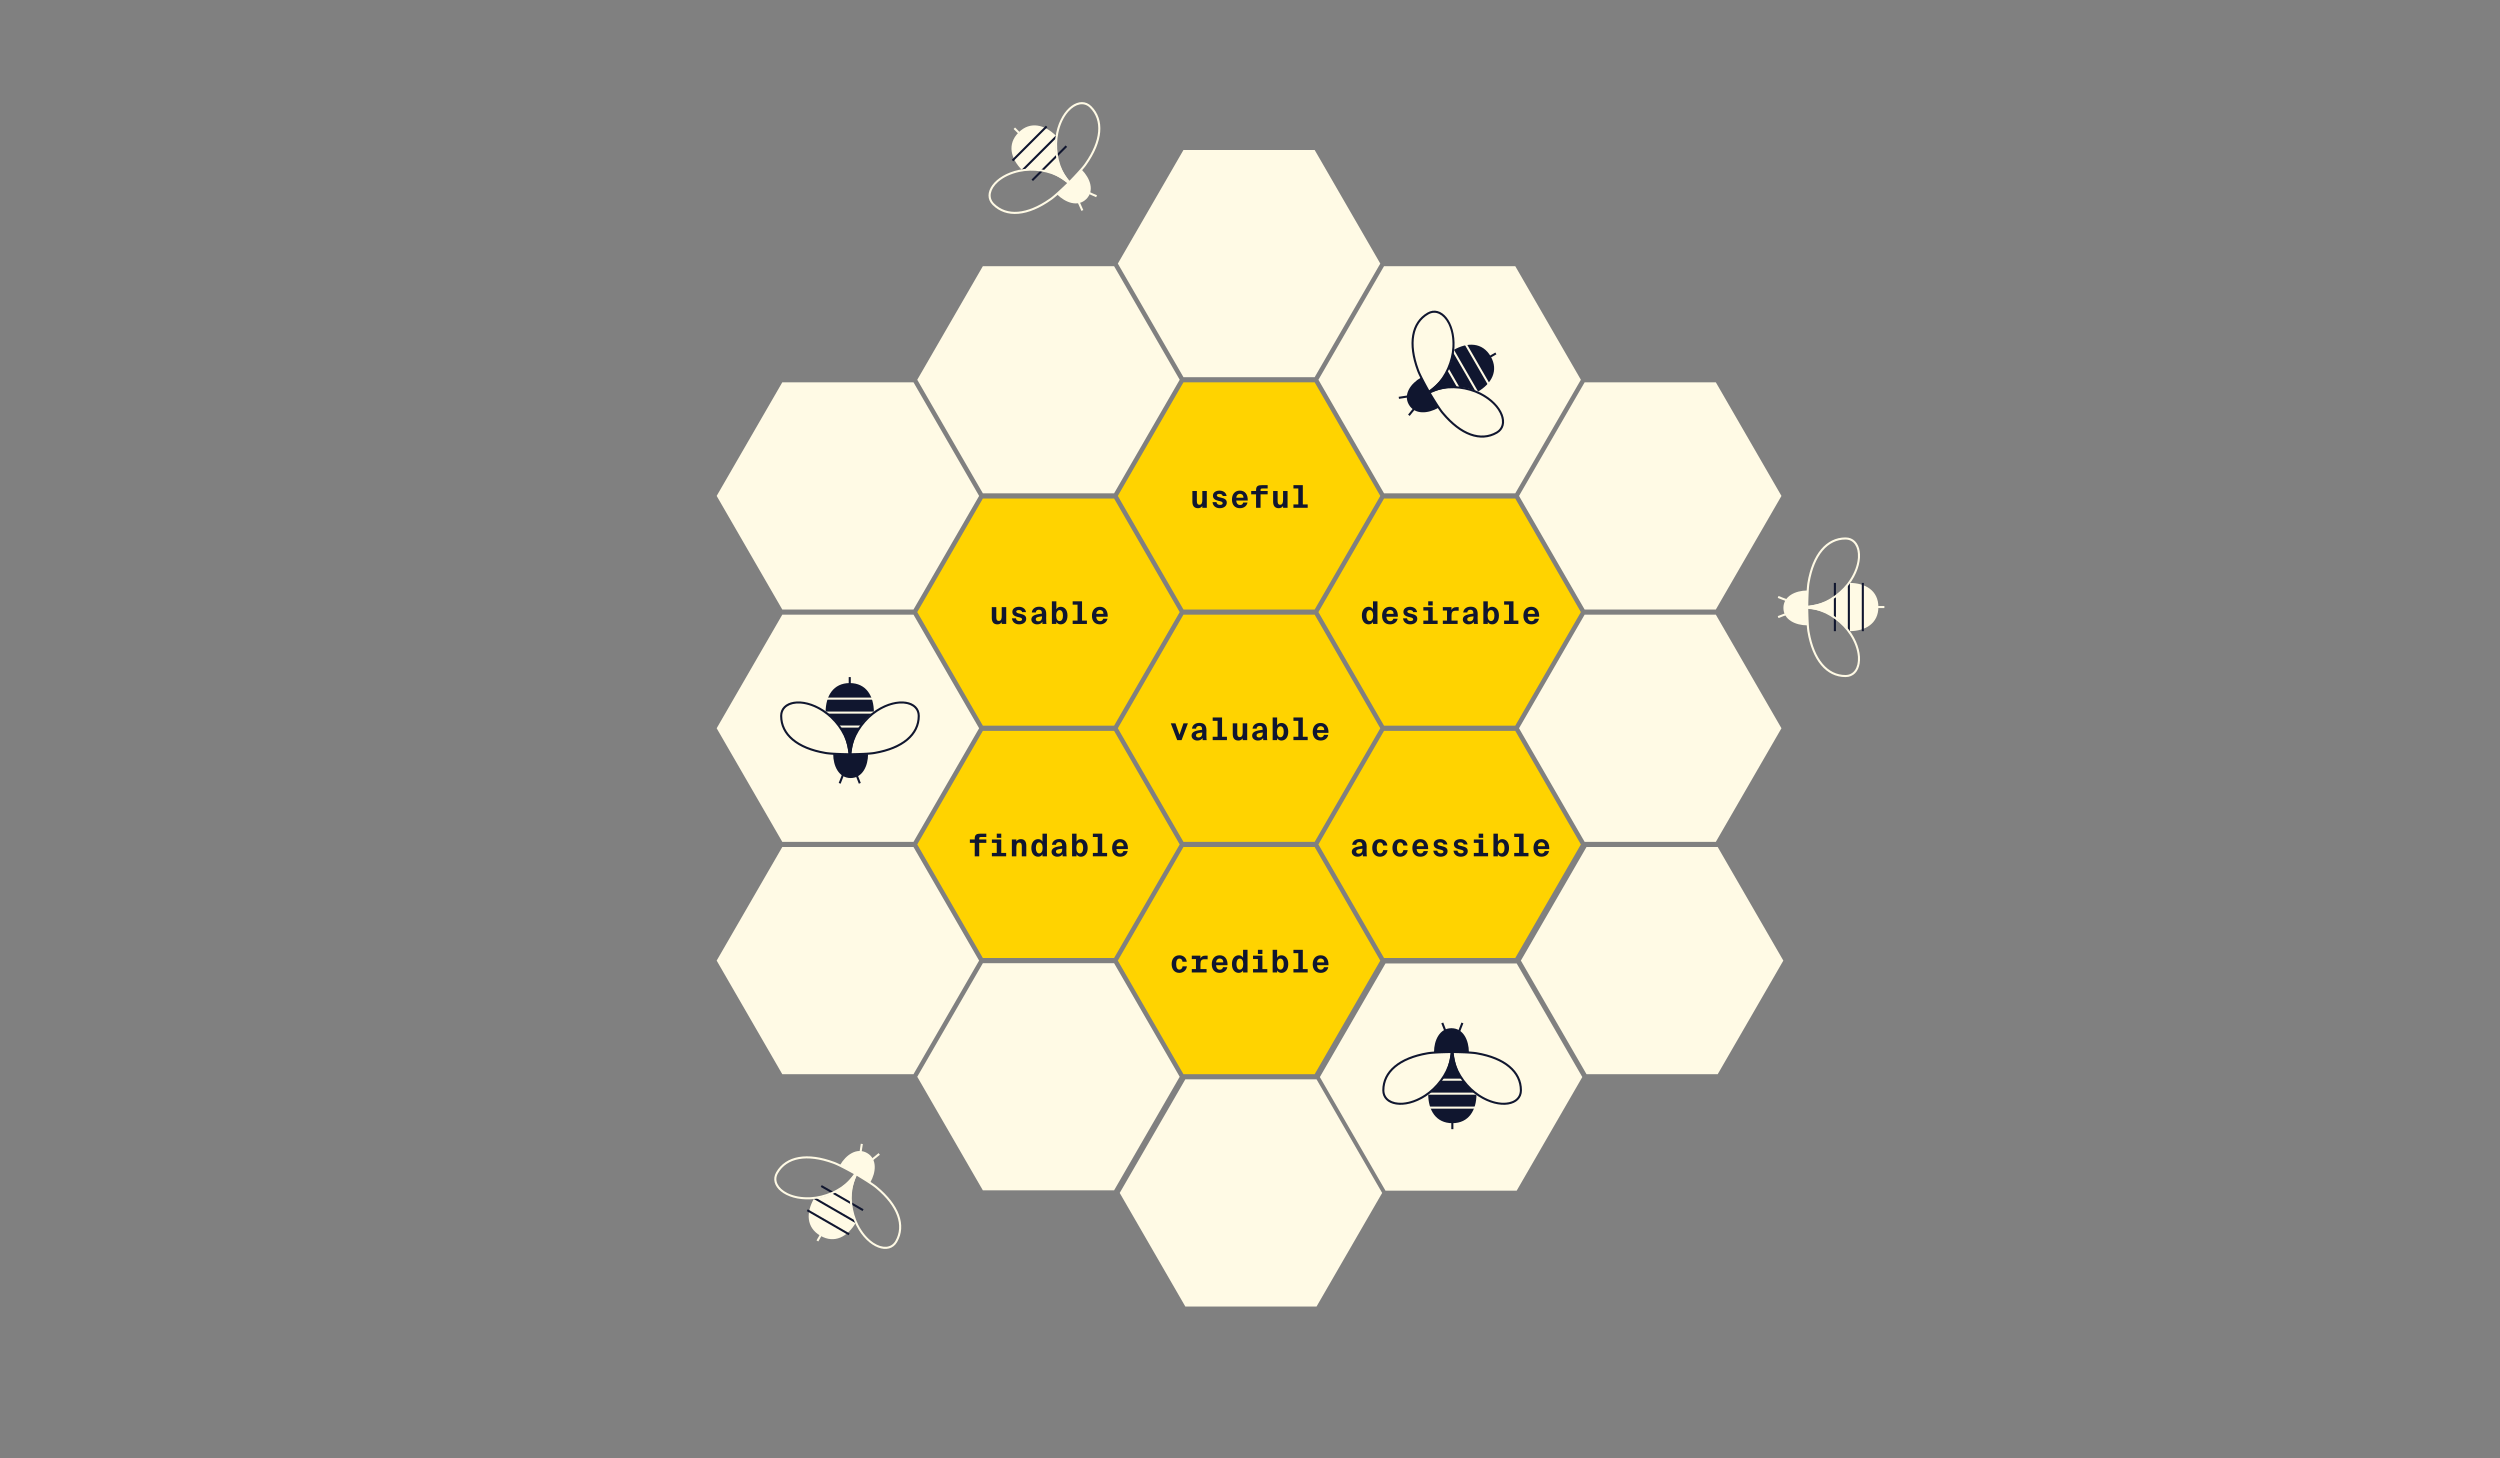<?xml version="1.0" encoding="UTF-8"?>
<svg width="1200px" height="700px" viewBox="0 0 1200 700" version="1.1" xmlns="http://www.w3.org/2000/svg" xmlns:xlink="http://www.w3.org/1999/xlink">
    <rect x="0" y="0" width="1200" height="700" fill="#808080" stroke="none"/>
    <title>Defining good UX</title>
    <g id="Defining-good-UX" stroke="none" stroke-width="1" fill="none" fill-rule="evenodd">
        <g id="Group-3" transform="translate(344, 72)">
            <polygon id="Polygon" fill="#FFD300" transform="translate(255.55, 277.565) rotate(-90) translate(-255.55, -277.565) " points="255.55 214.578 310.072 246.072 310.072 309.059 255.55 340.553 201.029 309.059 201.029 246.072"></polygon>
            <polygon id="Polygon-Copy-3" fill="#FFD300" transform="translate(159.269, 333.327) rotate(-90) translate(-159.269, -333.327) " points="159.269 270.339 213.79 301.833 213.79 364.82 159.269 396.314 104.747 364.82 104.747 301.833"></polygon>
            <polygon id="Polygon-Copy-5" fill="#FFD300" transform="translate(351.831, 333.327) rotate(-90) translate(-351.831, -333.327) " points="351.831 270.339 406.353 301.833 406.353 364.82 351.831 396.314 297.31 364.82 297.31 301.833"></polygon>
            <polygon id="Polygon-Copy-7" fill="#FFFAE5" transform="translate(448.112, 277.565) rotate(-90) translate(-448.112, -277.565) " points="448.112 214.578 502.634 246.072 502.634 309.059 448.112 340.553 393.591 309.059 393.591 246.072"></polygon>
            <polygon id="Polygon-Copy-12" fill="#FFFAE5" transform="translate(62.988, 277.565) rotate(-90) translate(-62.988, -277.565) " points="62.988 214.578 117.509 246.072 117.509 309.059 62.988 340.553 8.466 309.059 8.466 246.072"></polygon>
            <polygon id="Polygon-Copy-14" fill="#FFFAE5" transform="translate(62.988, 389.088) rotate(-90) translate(-62.988, -389.088) " points="62.988 326.1 117.509 357.594 117.509 420.581 62.988 452.075 8.466 420.581 8.466 357.594"></polygon>
            <polygon id="Polygon-Copy-15" fill="#FFFAE5" transform="translate(159.269, 444.849) rotate(-90) translate(-159.269, -444.849) " points="159.269 381.861 213.79 413.355 213.79 476.342 159.269 507.836 104.747 476.342 104.747 413.355"></polygon>
            <polygon id="Polygon-Copy-16" fill="#FFFAE5" transform="translate(256.45, 500.61) rotate(-90) translate(-256.45, -500.61) " points="256.45 437.622 310.971 469.116 310.971 532.103 256.45 563.597 201.928 532.103 201.928 469.116"></polygon>
            <polygon id="Polygon-Copy-17" fill="#FFFAE5" transform="translate(352.521, 444.988) rotate(-90) translate(-352.521, -444.988) " points="352.521 382 407.043 413.494 407.043 476.482 352.521 507.975 298 476.482 298 413.494"></polygon>
            <polygon id="Polygon-Copy-18" fill="#FFFAE5" transform="translate(449.012, 389.088) rotate(-90) translate(-449.012, -389.088) " points="449.012 326.1 503.534 357.594 503.534 420.581 449.012 452.075 394.491 420.581 394.491 357.594"></polygon>
            <polygon id="Polygon-Copy-8" fill="#FFFAE5" transform="translate(448.112, 166.043) rotate(-90) translate(-448.112, -166.043) " points="448.112 103.056 502.634 134.55 502.634 197.537 448.112 229.031 393.591 197.537 393.591 134.55"></polygon>
            <polygon id="Polygon-Copy-13" fill="#FFFAE5" transform="translate(62.988, 166.043) rotate(-90) translate(-62.988, -166.043) " points="62.988 103.056 117.509 134.55 117.509 197.537 62.988 229.031 8.466 197.537 8.466 134.55"></polygon>
            <polygon id="Polygon-Copy-9" fill="#FFFAE5" transform="translate(351.831, 110.282) rotate(-90) translate(-351.831, -110.282) " points="351.831 47.295 406.353 78.789 406.353 141.776 351.831 173.27 297.31 141.776 297.31 78.789"></polygon>
            <polygon id="Polygon-Copy-10" fill="#FFFAE5" transform="translate(159.269, 110.282) rotate(-90) translate(-159.269, -110.282) " points="159.269 47.295 213.79 78.789 213.79 141.776 159.269 173.27 104.747 141.776 104.747 78.789"></polygon>
            <polygon id="Polygon-Copy-11" fill="#FFFAE5" transform="translate(255.55, 54.521) rotate(-90) translate(-255.55, -54.521) " points="255.55 -8.466 310.072 23.028 310.072 86.015 255.55 117.509 201.029 86.015 201.029 23.028"></polygon>
            <polygon id="Polygon-Copy-2" fill="#FFD300" transform="translate(255.55, 389.088) rotate(-90) translate(-255.55, -389.088) " points="255.55 326.1 310.072 357.594 310.072 420.581 255.55 452.075 201.029 420.581 201.029 357.594"></polygon>
            <polygon id="Polygon-Copy" fill="#FFD300" transform="translate(255.55, 166.043) rotate(-90) translate(-255.55, -166.043) " points="255.55 103.056 310.072 134.55 310.072 197.537 255.55 229.031 201.029 197.537 201.029 134.55"></polygon>
            <polygon id="Polygon-Copy-4" fill="#FFD300" transform="translate(159.269, 221.804) rotate(-90) translate(-159.269, -221.804) " points="159.269 158.817 213.79 190.311 213.79 253.298 159.269 284.792 104.747 253.298 104.747 190.311"></polygon>
            <polygon id="Polygon-Copy-6" fill="#FFD300" transform="translate(351.831, 221.804) rotate(-90) translate(-351.831, -221.804) " points="351.831 158.817 406.353 190.311 406.353 253.298 351.831 284.792 297.31 253.298 297.31 190.311"></polygon>
            <g id="valuable" transform="translate(217.975, 272.39)" fill="#10162F" fill-rule="nonzero">
                <polygon id="Path" points="2.235 2.805 0 2.805 3.09 10.875 5.175 10.875 8.22 2.805 6.09 2.805 4.17 8.31"></polygon>
                <path d="M15.27,9.84 L15.285,10.875 L17.25,10.875 C17.175,10.635 17.085,10.425 17.085,8.205 C17.085,7.47 17.115,6.39 17.115,6.135 C17.115,3.405 15.69,2.595 13.695,2.595 C11.64,2.595 10.335,3.765 10.185,5.355 L12.12,5.355 C12.18,4.47 12.735,4.05 13.62,4.05 C14.505,4.05 15.045,4.47 15.045,5.715 L15.045,5.895 C12.33,6.24 9.975,6.66 9.975,8.715 C9.975,10.185 11.325,11.07 12.705,11.07 C13.875,11.07 14.7,10.695 15.27,9.84 Z M15.105,7.425 C15.105,8.73 14.64,9.6 13.29,9.6 C12.51,9.6 12.105,9.225 12.105,8.625 C12.105,7.665 13.02,7.425 15.105,7.215 L15.105,7.425 Z" id="Shape"></path>
                <polygon id="Path" points="26.955 10.875 26.955 9.255 24.615 9.255 24.615 0 20.115 0 20.115 1.605 22.455 1.605 22.455 9.255 20.115 9.255 20.115 10.875"></polygon>
                <path d="M34.515,10.875 L36.675,10.875 L36.675,2.805 L34.515,2.805 L34.515,7.095 C34.515,8.325 34.29,9.405 33.09,9.405 C31.995,9.405 31.905,8.385 31.905,7.53 L31.905,2.805 L29.745,2.805 L29.745,7.89 C29.745,9.825 30.51,11.07 32.46,11.07 C33.315,11.07 34.05,10.725 34.515,9.99 L34.515,10.875 Z" id="Path"></path>
                <path d="M44.34,9.84 L44.355,10.875 L46.32,10.875 C46.245,10.635 46.155,10.425 46.155,8.205 C46.155,7.47 46.185,6.39 46.185,6.135 C46.185,3.405 44.76,2.595 42.765,2.595 C40.71,2.595 39.405,3.765 39.255,5.355 L41.19,5.355 C41.25,4.47 41.805,4.05 42.69,4.05 C43.575,4.05 44.115,4.47 44.115,5.715 L44.115,5.895 C41.4,6.24 39.045,6.66 39.045,8.715 C39.045,10.185 40.395,11.07 41.775,11.07 C42.945,11.07 43.77,10.695 44.34,9.84 Z M44.175,7.425 C44.175,8.73 43.71,9.6 42.36,9.6 C41.58,9.6 41.175,9.225 41.175,8.625 C41.175,7.665 42.09,7.425 44.175,7.215 L44.175,7.425 Z" id="Shape"></path>
                <path d="M51.045,0 L48.9,0 L48.9,10.875 L51.03,10.875 L51.045,9.87 C51.42,10.62 52.17,11.07 53.1,11.07 C54.945,11.07 56.385,9.615 56.385,6.855 C56.385,4.095 54.945,2.625 53.1,2.625 C52.17,2.625 51.42,3.075 51.045,3.825 L51.045,0 Z M50.955,6.855 C50.955,5.16 51.585,4.215 52.62,4.215 C53.64,4.215 54.225,5.235 54.225,6.855 C54.225,8.475 53.64,9.48 52.62,9.48 C51.585,9.48 50.955,8.55 50.955,6.855 Z" id="Shape"></path>
                <polygon id="Path" points="65.715 10.875 65.715 9.255 63.375 9.255 63.375 0 58.875 0 58.875 1.605 61.215 1.605 61.215 9.255 58.875 9.255 58.875 10.875"></polygon>
                <path d="M75.705,7.395 C75.78,4.425 74.355,2.625 71.925,2.625 C69.525,2.625 68.13,4.335 68.13,6.915 C68.13,9.39 69.435,11.07 71.955,11.07 C74.13,11.07 75.345,9.72 75.57,8.355 L73.515,8.355 C73.35,9.105 72.84,9.54 71.985,9.54 C71.085,9.54 70.275,8.88 70.2,7.395 L75.705,7.395 Z M71.895,4.17 C72.75,4.17 73.605,4.56 73.65,6.03 L70.2,6.03 C70.32,4.665 71.205,4.17 71.895,4.17 Z" id="Shape"></path>
            </g>
            <g id="findable" transform="translate(121.529, 328.151)" fill="#10162F" fill-rule="nonzero">
                <path d="M2.34,2.805 L0,2.805 L0,4.425 L2.34,4.425 L2.34,10.875 L4.5,10.875 L4.5,4.425 L7.905,4.425 L7.905,2.805 L4.5,2.805 L4.5,2.355 C4.5,1.725 4.68,1.605 5.58,1.605 L7.905,1.605 L7.905,-1.13686838e-13 L5.31,-1.13686838e-13 C3.39,-1.13686838e-13 2.34,0.315 2.34,2.37 L2.34,2.805 Z" id="Path"></path>
                <path d="M17.43,10.875 L17.43,9.255 L15.075,9.255 L15.075,2.805 L10.575,2.805 L10.575,4.425 L12.915,4.425 L12.915,9.255 L10.575,9.255 L10.575,10.875 L17.43,10.875 Z M12.915,-1.13686838e-13 L12.915,1.995 L15.075,1.995 L15.075,-1.13686838e-13 L12.915,-1.13686838e-13 Z" id="Shape"></path>
                <path d="M20.16,2.805 L20.16,10.875 L22.32,10.875 L22.32,6.6 C22.32,5.37 22.53,4.29 23.745,4.29 C24.84,4.29 24.93,5.31 24.93,6.165 L24.93,10.875 L27.09,10.875 L27.09,5.805 C27.09,3.87 26.325,2.625 24.465,2.625 C23.52,2.625 22.785,3.03 22.32,3.75 L22.32,2.805 L20.16,2.805 Z" id="Path"></path>
                <path d="M34.86,3.825 C34.47,3.075 33.72,2.625 32.79,2.625 C30.945,2.625 29.52,4.095 29.52,6.855 C29.52,9.615 30.945,11.07 32.79,11.07 C33.72,11.07 34.47,10.62 34.86,9.87 L34.875,10.875 L37.005,10.875 L37.005,-1.13686838e-13 L34.86,-1.13686838e-13 L34.86,3.825 Z M34.935,6.855 C34.935,8.55 34.305,9.48 33.27,9.48 C32.25,9.48 31.68,8.475 31.68,6.855 C31.68,5.235 32.25,4.215 33.27,4.215 C34.305,4.215 34.935,5.16 34.935,6.855 Z" id="Shape"></path>
                <path d="M44.505,9.84 L44.52,10.875 L46.485,10.875 C46.41,10.635 46.32,10.425 46.32,8.205 C46.32,7.47 46.35,6.39 46.35,6.135 C46.35,3.405 44.925,2.595 42.93,2.595 C40.875,2.595 39.57,3.765 39.42,5.355 L41.355,5.355 C41.415,4.47 41.97,4.05 42.855,4.05 C43.74,4.05 44.28,4.47 44.28,5.715 L44.28,5.895 C41.565,6.24 39.21,6.66 39.21,8.715 C39.21,10.185 40.56,11.07 41.94,11.07 C43.11,11.07 43.935,10.695 44.505,9.84 Z M44.34,7.425 C44.34,8.73 43.875,9.6 42.525,9.6 C41.745,9.6 41.34,9.225 41.34,8.625 C41.34,7.665 42.255,7.425 44.34,7.215 L44.34,7.425 Z" id="Shape"></path>
                <path d="M51.21,-1.13686838e-13 L49.065,-1.13686838e-13 L49.065,10.875 L51.195,10.875 L51.21,9.87 C51.585,10.62 52.335,11.07 53.265,11.07 C55.11,11.07 56.55,9.615 56.55,6.855 C56.55,4.095 55.11,2.625 53.265,2.625 C52.335,2.625 51.585,3.075 51.21,3.825 L51.21,-1.13686838e-13 Z M51.12,6.855 C51.12,5.16 51.75,4.215 52.785,4.215 C53.805,4.215 54.39,5.235 54.39,6.855 C54.39,8.475 53.805,9.48 52.785,9.48 C51.75,9.48 51.12,8.55 51.12,6.855 Z" id="Shape"></path>
                <polygon id="Path" points="65.88 10.875 65.88 9.255 63.54 9.255 63.54 -1.13686838e-13 59.04 -1.13686838e-13 59.04 1.605 61.38 1.605 61.38 9.255 59.04 9.255 59.04 10.875"></polygon>
                <path d="M75.87,7.395 C75.945,4.425 74.52,2.625 72.09,2.625 C69.69,2.625 68.295,4.335 68.295,6.915 C68.295,9.39 69.6,11.07 72.12,11.07 C74.295,11.07 75.51,9.72 75.735,8.355 L73.68,8.355 C73.515,9.105 73.005,9.54 72.15,9.54 C71.25,9.54 70.44,8.88 70.365,7.395 L75.87,7.395 Z M72.06,4.17 C72.915,4.17 73.77,4.56 73.815,6.03 L70.365,6.03 C70.485,4.665 71.37,4.17 72.06,4.17 Z" id="Shape"></path>
            </g>
            <g id="accessible" transform="translate(304.851, 328.151)" fill="#10162F" fill-rule="nonzero">
                <path d="M5.295,9.84 L5.31,10.875 L7.275,10.875 C7.2,10.635 7.11,10.425 7.11,8.205 C7.11,7.47 7.14,6.39 7.14,6.135 C7.14,3.405 5.715,2.595 3.72,2.595 C1.665,2.595 0.36,3.765 0.21,5.355 L2.145,5.355 C2.205,4.47 2.76,4.05 3.645,4.05 C4.53,4.05 5.07,4.47 5.07,5.715 L5.07,5.895 C2.355,6.24 0,6.66 0,8.715 C0,10.185 1.35,11.07 2.73,11.07 C3.9,11.07 4.725,10.695 5.295,9.84 Z M5.13,7.425 C5.13,8.73 4.665,9.6 3.315,9.6 C2.535,9.6 2.13,9.225 2.13,8.625 C2.13,7.665 3.045,7.425 5.13,7.215 L5.13,7.425 Z" id="Shape"></path>
                <path d="M13.56,2.625 C11.19,2.625 9.825,4.335 9.825,6.855 C9.825,9.3 11.16,11.07 13.515,11.07 C15.135,11.07 16.86,10.11 17.145,7.92 L15.075,7.92 C14.88,9.15 14.205,9.48 13.545,9.48 C12.585,9.48 11.985,8.67 11.985,6.855 C11.985,5.04 12.555,4.215 13.545,4.215 C14.505,4.215 14.91,4.86 15.03,5.715 L17.07,5.715 C16.83,3.57 15.135,2.625 13.56,2.625 Z" id="Path"></path>
                <path d="M23.25,2.625 C20.88,2.625 19.515,4.335 19.515,6.855 C19.515,9.3 20.85,11.07 23.205,11.07 C24.825,11.07 26.55,10.11 26.835,7.92 L24.765,7.92 C24.57,9.15 23.895,9.48 23.235,9.48 C22.275,9.48 21.675,8.67 21.675,6.855 C21.675,5.04 22.245,4.215 23.235,4.215 C24.195,4.215 24.6,4.86 24.72,5.715 L26.76,5.715 C26.52,3.57 24.825,2.625 23.25,2.625 Z" id="Path"></path>
                <path d="M36.66,7.395 C36.735,4.425 35.31,2.625 32.88,2.625 C30.48,2.625 29.085,4.335 29.085,6.915 C29.085,9.39 30.39,11.07 32.91,11.07 C35.085,11.07 36.3,9.72 36.525,8.355 L34.47,8.355 C34.305,9.105 33.795,9.54 32.94,9.54 C32.04,9.54 31.23,8.88 31.155,7.395 L36.66,7.395 Z M32.85,4.17 C33.705,4.17 34.56,4.56 34.605,6.03 L31.155,6.03 C31.275,4.665 32.16,4.17 32.85,4.17 Z" id="Shape"></path>
                <path d="M45.885,5.205 C45.6,3.36 43.98,2.625 42.495,2.625 C40.74,2.625 39.33,3.495 39.33,5.055 C39.33,6.48 40.335,7.14 41.805,7.485 L42.765,7.71 C43.44,7.875 44.01,8.115 44.01,8.655 C44.01,9.195 43.515,9.48 42.705,9.48 C41.715,9.48 41.13,8.985 41.04,8.16 L39.135,8.16 C39.33,10.005 40.695,11.07 42.615,11.07 C44.415,11.07 45.975,10.11 45.975,8.4 C45.975,6.795 44.715,6.36 43.125,5.985 L42.24,5.775 C41.655,5.625 41.19,5.325 41.19,4.905 C41.19,4.47 41.715,4.2 42.375,4.2 C43.305,4.2 43.875,4.5 44.025,5.205 L45.885,5.205 Z" id="Path"></path>
                <path d="M55.575,5.205 C55.29,3.36 53.67,2.625 52.185,2.625 C50.43,2.625 49.02,3.495 49.02,5.055 C49.02,6.48 50.025,7.14 51.495,7.485 L52.455,7.71 C53.13,7.875 53.7,8.115 53.7,8.655 C53.7,9.195 53.205,9.48 52.395,9.48 C51.405,9.48 50.82,8.985 50.73,8.16 L48.825,8.16 C49.02,10.005 50.385,11.07 52.305,11.07 C54.105,11.07 55.665,10.11 55.665,8.4 C55.665,6.795 54.405,6.36 52.815,5.985 L51.93,5.775 C51.345,5.625 50.88,5.325 50.88,4.905 C50.88,4.47 51.405,4.2 52.065,4.2 C52.995,4.2 53.565,4.5 53.715,5.205 L55.575,5.205 Z" id="Path"></path>
                <path d="M65.43,10.875 L65.43,9.255 L63.075,9.255 L63.075,2.805 L58.575,2.805 L58.575,4.425 L60.915,4.425 L60.915,9.255 L58.575,9.255 L58.575,10.875 L65.43,10.875 Z M60.915,-1.13686838e-13 L60.915,1.995 L63.075,1.995 L63.075,-1.13686838e-13 L60.915,-1.13686838e-13 Z" id="Shape"></path>
                <path d="M70.14,-1.13686838e-13 L67.995,-1.13686838e-13 L67.995,10.875 L70.125,10.875 L70.14,9.87 C70.515,10.62 71.265,11.07 72.195,11.07 C74.04,11.07 75.48,9.615 75.48,6.855 C75.48,4.095 74.04,2.625 72.195,2.625 C71.265,2.625 70.515,3.075 70.14,3.825 L70.14,-1.13686838e-13 Z M70.05,6.855 C70.05,5.16 70.68,4.215 71.715,4.215 C72.735,4.215 73.32,5.235 73.32,6.855 C73.32,8.475 72.735,9.48 71.715,9.48 C70.68,9.48 70.05,8.55 70.05,6.855 Z" id="Shape"></path>
                <polygon id="Path" points="84.81 10.875 84.81 9.255 82.47 9.255 82.47 -1.13686838e-13 77.97 -1.13686838e-13 77.97 1.605 80.31 1.605 80.31 9.255 77.97 9.255 77.97 10.875"></polygon>
                <path d="M94.8,7.395 C94.875,4.425 93.45,2.625 91.02,2.625 C88.62,2.625 87.225,4.335 87.225,6.915 C87.225,9.39 88.53,11.07 91.05,11.07 C93.225,11.07 94.44,9.72 94.665,8.355 L92.61,8.355 C92.445,9.105 91.935,9.54 91.08,9.54 C90.18,9.54 89.37,8.88 89.295,7.395 L94.8,7.395 Z M90.99,4.17 C91.845,4.17 92.7,4.56 92.745,6.03 L89.295,6.03 C89.415,4.665 90.3,4.17 90.99,4.17 Z" id="Shape"></path>
            </g>
            <g id="credible" transform="translate(218.395, 383.912)" fill="#10162F" fill-rule="nonzero">
                <path d="M3.735,2.625 C1.365,2.625 0,4.335 0,6.855 C0,9.3 1.335,11.07 3.69,11.07 C5.31,11.07 7.035,10.11 7.32,7.92 L5.25,7.92 C5.055,9.15 4.38,9.48 3.72,9.48 C2.76,9.48 2.16,8.67 2.16,6.855 C2.16,5.04 2.73,4.215 3.72,4.215 C4.68,4.215 5.085,4.86 5.205,5.715 L7.245,5.715 C7.005,3.57 5.31,2.625 3.735,2.625 Z" id="Path"></path>
                <path d="M9.66,2.805 L9.66,4.44 L11.67,4.44 L11.67,9.255 L9.66,9.255 L9.66,10.875 L16.755,10.875 L16.755,9.255 L13.83,9.255 L13.83,6.75 C13.83,5.175 14.355,4.53 15.72,4.53 L17.265,4.53 L17.265,2.805 L16.035,2.805 C14.76,2.805 14.13,3.48 13.8,4.17 L13.8,2.805 L9.66,2.805 Z" id="Path"></path>
                <path d="M26.835,7.395 C26.91,4.425 25.485,2.625 23.055,2.625 C20.655,2.625 19.26,4.335 19.26,6.915 C19.26,9.39 20.565,11.07 23.085,11.07 C25.26,11.07 26.475,9.72 26.7,8.355 L24.645,8.355 C24.48,9.105 23.97,9.54 23.115,9.54 C22.215,9.54 21.405,8.88 21.33,7.395 L26.835,7.395 Z M23.025,4.17 C23.88,4.17 24.735,4.56 24.78,6.03 L21.33,6.03 C21.45,4.665 22.335,4.17 23.025,4.17 Z" id="Shape"></path>
                <path d="M34.275,3.825 C33.885,3.075 33.135,2.625 32.205,2.625 C30.36,2.625 28.935,4.095 28.935,6.855 C28.935,9.615 30.36,11.07 32.205,11.07 C33.135,11.07 33.885,10.62 34.275,9.87 L34.29,10.875 L36.42,10.875 L36.42,0 L34.275,0 L34.275,3.825 Z M34.35,6.855 C34.35,8.55 33.72,9.48 32.685,9.48 C31.665,9.48 31.095,8.475 31.095,6.855 C31.095,5.235 31.665,4.215 32.685,4.215 C33.72,4.215 34.35,5.16 34.35,6.855 Z" id="Shape"></path>
                <path d="M45.915,10.875 L45.915,9.255 L43.56,9.255 L43.56,2.805 L39.06,2.805 L39.06,4.425 L41.4,4.425 L41.4,9.255 L39.06,9.255 L39.06,10.875 L45.915,10.875 Z M41.4,0 L41.4,1.995 L43.56,1.995 L43.56,0 L41.4,0 Z" id="Shape"></path>
                <path d="M50.625,0 L48.48,0 L48.48,10.875 L50.61,10.875 L50.625,9.87 C51,10.62 51.75,11.07 52.68,11.07 C54.525,11.07 55.965,9.615 55.965,6.855 C55.965,4.095 54.525,2.625 52.68,2.625 C51.75,2.625 51,3.075 50.625,3.825 L50.625,0 Z M50.535,6.855 C50.535,5.16 51.165,4.215 52.2,4.215 C53.22,4.215 53.805,5.235 53.805,6.855 C53.805,8.475 53.22,9.48 52.2,9.48 C51.165,9.48 50.535,8.55 50.535,6.855 Z" id="Shape"></path>
                <polygon id="Path" points="65.295 10.875 65.295 9.255 62.955 9.255 62.955 0 58.455 0 58.455 1.605 60.795 1.605 60.795 9.255 58.455 9.255 58.455 10.875"></polygon>
                <path d="M75.285,7.395 C75.36,4.425 73.935,2.625 71.505,2.625 C69.105,2.625 67.71,4.335 67.71,6.915 C67.71,9.39 69.015,11.07 71.535,11.07 C73.71,11.07 74.925,9.72 75.15,8.355 L73.095,8.355 C72.93,9.105 72.42,9.54 71.565,9.54 C70.665,9.54 69.855,8.88 69.78,7.395 L75.285,7.395 Z M71.475,4.17 C72.33,4.17 73.185,4.56 73.23,6.03 L69.78,6.03 C69.9,4.665 70.785,4.17 71.475,4.17 Z" id="Shape"></path>
            </g>
            <g id="useful" transform="translate(228.34, 160.868)" fill="#10162F" fill-rule="nonzero">
                <path d="M4.77,10.875 L6.93,10.875 L6.93,2.805 L4.77,2.805 L4.77,7.095 C4.77,8.325 4.545,9.405 3.345,9.405 C2.25,9.405 2.16,8.385 2.16,7.53 L2.16,2.805 L0,2.805 L0,7.89 C0,9.825 0.765,11.07 2.715,11.07 C3.57,11.07 4.305,10.725 4.77,9.99 L4.77,10.875 Z" id="Path"></path>
                <path d="M16.425,5.205 C16.14,3.36 14.52,2.625 13.035,2.625 C11.28,2.625 9.87,3.495 9.87,5.055 C9.87,6.48 10.875,7.14 12.345,7.485 L13.305,7.71 C13.98,7.875 14.55,8.115 14.55,8.655 C14.55,9.195 14.055,9.48 13.245,9.48 C12.255,9.48 11.67,8.985 11.58,8.16 L9.675,8.16 C9.87,10.005 11.235,11.07 13.155,11.07 C14.955,11.07 16.515,10.11 16.515,8.4 C16.515,6.795 15.255,6.36 13.665,5.985 L12.78,5.775 C12.195,5.625 11.73,5.325 11.73,4.905 C11.73,4.47 12.255,4.2 12.915,4.2 C13.845,4.2 14.415,4.5 14.565,5.205 L16.425,5.205 Z" id="Path"></path>
                <path d="M26.58,7.395 C26.655,4.425 25.23,2.625 22.8,2.625 C20.4,2.625 19.005,4.335 19.005,6.915 C19.005,9.39 20.31,11.07 22.83,11.07 C25.005,11.07 26.22,9.72 26.445,8.355 L24.39,8.355 C24.225,9.105 23.715,9.54 22.86,9.54 C21.96,9.54 21.15,8.88 21.075,7.395 L26.58,7.395 Z M22.77,4.17 C23.625,4.17 24.48,4.56 24.525,6.03 L21.075,6.03 C21.195,4.665 22.08,4.17 22.77,4.17 Z" id="Shape"></path>
                <path d="M30.57,2.805 L28.23,2.805 L28.23,4.425 L30.57,4.425 L30.57,10.875 L32.73,10.875 L32.73,4.425 L36.135,4.425 L36.135,2.805 L32.73,2.805 L32.73,2.355 C32.73,1.725 32.91,1.605 33.81,1.605 L36.135,1.605 L36.135,5.68434189e-14 L33.54,5.68434189e-14 C31.62,5.68434189e-14 30.57,0.315 30.57,2.37 L30.57,2.805 Z" id="Path"></path>
                <path d="M43.53,10.875 L45.69,10.875 L45.69,2.805 L43.53,2.805 L43.53,7.095 C43.53,8.325 43.305,9.405 42.105,9.405 C41.01,9.405 40.92,8.385 40.92,7.53 L40.92,2.805 L38.76,2.805 L38.76,7.89 C38.76,9.825 39.525,11.07 41.475,11.07 C42.33,11.07 43.065,10.725 43.53,9.99 L43.53,10.875 Z" id="Path"></path>
                <polygon id="Path" points="55.35 10.875 55.35 9.255 53.01 9.255 53.01 5.68434189e-14 48.51 5.68434189e-14 48.51 1.605 50.85 1.605 50.85 9.255 48.51 9.255 48.51 10.875"></polygon>
            </g>
            <g id="usable" transform="translate(132.059, 216.629)" fill="#10162F" fill-rule="nonzero">
                <path d="M4.77,10.875 L6.93,10.875 L6.93,2.805 L4.77,2.805 L4.77,7.095 C4.77,8.325 4.545,9.405 3.345,9.405 C2.25,9.405 2.16,8.385 2.16,7.53 L2.16,2.805 L0,2.805 L0,7.89 C0,9.825 0.765,11.07 2.715,11.07 C3.57,11.07 4.305,10.725 4.77,9.99 L4.77,10.875 Z" id="Path"></path>
                <path d="M16.425,5.205 C16.14,3.36 14.52,2.625 13.035,2.625 C11.28,2.625 9.87,3.495 9.87,5.055 C9.87,6.48 10.875,7.14 12.345,7.485 L13.305,7.71 C13.98,7.875 14.55,8.115 14.55,8.655 C14.55,9.195 14.055,9.48 13.245,9.48 C12.255,9.48 11.67,8.985 11.58,8.16 L9.675,8.16 C9.87,10.005 11.235,11.07 13.155,11.07 C14.955,11.07 16.515,10.11 16.515,8.4 C16.515,6.795 15.255,6.36 13.665,5.985 L12.78,5.775 C12.195,5.625 11.73,5.325 11.73,4.905 C11.73,4.47 12.255,4.2 12.915,4.2 C13.845,4.2 14.415,4.5 14.565,5.205 L16.425,5.205 Z" id="Path"></path>
                <path d="M24.285,9.84 L24.3,10.875 L26.265,10.875 C26.19,10.635 26.1,10.425 26.1,8.205 C26.1,7.47 26.13,6.39 26.13,6.135 C26.13,3.405 24.705,2.595 22.71,2.595 C20.655,2.595 19.35,3.765 19.2,5.355 L21.135,5.355 C21.195,4.47 21.75,4.05 22.635,4.05 C23.52,4.05 24.06,4.47 24.06,5.715 L24.06,5.895 C21.345,6.24 18.99,6.66 18.99,8.715 C18.99,10.185 20.34,11.07 21.72,11.07 C22.89,11.07 23.715,10.695 24.285,9.84 Z M24.12,7.425 C24.12,8.73 23.655,9.6 22.305,9.6 C21.525,9.6 21.12,9.225 21.12,8.625 C21.12,7.665 22.035,7.425 24.12,7.215 L24.12,7.425 Z" id="Shape"></path>
                <path d="M30.99,5.68434189e-14 L28.845,5.68434189e-14 L28.845,10.875 L30.975,10.875 L30.99,9.87 C31.365,10.62 32.115,11.07 33.045,11.07 C34.89,11.07 36.33,9.615 36.33,6.855 C36.33,4.095 34.89,2.625 33.045,2.625 C32.115,2.625 31.365,3.075 30.99,3.825 L30.99,5.68434189e-14 Z M30.9,6.855 C30.9,5.16 31.53,4.215 32.565,4.215 C33.585,4.215 34.17,5.235 34.17,6.855 C34.17,8.475 33.585,9.48 32.565,9.48 C31.53,9.48 30.9,8.55 30.9,6.855 Z" id="Shape"></path>
                <polygon id="Path" points="45.66 10.875 45.66 9.255 43.32 9.255 43.32 5.68434189e-14 38.82 5.68434189e-14 38.82 1.605 41.16 1.605 41.16 9.255 38.82 9.255 38.82 10.875"></polygon>
                <path d="M55.65,7.395 C55.725,4.425 54.3,2.625 51.87,2.625 C49.47,2.625 48.075,4.335 48.075,6.915 C48.075,9.39 49.38,11.07 51.9,11.07 C54.075,11.07 55.29,9.72 55.515,8.355 L53.46,8.355 C53.295,9.105 52.785,9.54 51.93,9.54 C51.03,9.54 50.22,8.88 50.145,7.395 L55.65,7.395 Z M51.84,4.17 C52.695,4.17 53.55,4.56 53.595,6.03 L50.145,6.03 C50.265,4.665 51.15,4.17 51.84,4.17 Z" id="Shape"></path>
            </g>
            <g id="desirable" transform="translate(309.696, 216.629)" fill="#10162F" fill-rule="nonzero">
                <path d="M5.34,3.825 C4.95,3.075 4.2,2.625 3.27,2.625 C1.425,2.625 0,4.095 0,6.855 C0,9.615 1.425,11.07 3.27,11.07 C4.2,11.07 4.95,10.62 5.34,9.87 L5.355,10.875 L7.485,10.875 L7.485,5.68434189e-14 L5.34,5.68434189e-14 L5.34,3.825 Z M5.415,6.855 C5.415,8.55 4.785,9.48 3.75,9.48 C2.73,9.48 2.16,8.475 2.16,6.855 C2.16,5.235 2.73,4.215 3.75,4.215 C4.785,4.215 5.415,5.16 5.415,6.855 Z" id="Shape"></path>
                <path d="M17.28,7.395 C17.355,4.425 15.93,2.625 13.5,2.625 C11.1,2.625 9.705,4.335 9.705,6.915 C9.705,9.39 11.01,11.07 13.53,11.07 C15.705,11.07 16.92,9.72 17.145,8.355 L15.09,8.355 C14.925,9.105 14.415,9.54 13.56,9.54 C12.66,9.54 11.85,8.88 11.775,7.395 L17.28,7.395 Z M13.47,4.17 C14.325,4.17 15.18,4.56 15.225,6.03 L11.775,6.03 C11.895,4.665 12.78,4.17 13.47,4.17 Z" id="Shape"></path>
                <path d="M26.505,5.205 C26.22,3.36 24.6,2.625 23.115,2.625 C21.36,2.625 19.95,3.495 19.95,5.055 C19.95,6.48 20.955,7.14 22.425,7.485 L23.385,7.71 C24.06,7.875 24.63,8.115 24.63,8.655 C24.63,9.195 24.135,9.48 23.325,9.48 C22.335,9.48 21.75,8.985 21.66,8.16 L19.755,8.16 C19.95,10.005 21.315,11.07 23.235,11.07 C25.035,11.07 26.595,10.11 26.595,8.4 C26.595,6.795 25.335,6.36 23.745,5.985 L22.86,5.775 C22.275,5.625 21.81,5.325 21.81,4.905 C21.81,4.47 22.335,4.2 22.995,4.2 C23.925,4.2 24.495,4.5 24.645,5.205 L26.505,5.205 Z" id="Path"></path>
                <path d="M36.36,10.875 L36.36,9.255 L34.005,9.255 L34.005,2.805 L29.505,2.805 L29.505,4.425 L31.845,4.425 L31.845,9.255 L29.505,9.255 L29.505,10.875 L36.36,10.875 Z M31.845,5.68434189e-14 L31.845,1.995 L34.005,1.995 L34.005,5.68434189e-14 L31.845,5.68434189e-14 Z" id="Shape"></path>
                <path d="M38.865,2.805 L38.865,4.44 L40.875,4.44 L40.875,9.255 L38.865,9.255 L38.865,10.875 L45.96,10.875 L45.96,9.255 L43.035,9.255 L43.035,6.75 C43.035,5.175 43.56,4.53 44.925,4.53 L46.47,4.53 L46.47,2.805 L45.24,2.805 C43.965,2.805 43.335,3.48 43.005,4.17 L43.005,2.805 L38.865,2.805 Z" id="Path"></path>
                <path d="M53.745,9.84 L53.76,10.875 L55.725,10.875 C55.65,10.635 55.56,10.425 55.56,8.205 C55.56,7.47 55.59,6.39 55.59,6.135 C55.59,3.405 54.165,2.595 52.17,2.595 C50.115,2.595 48.81,3.765 48.66,5.355 L50.595,5.355 C50.655,4.47 51.21,4.05 52.095,4.05 C52.98,4.05 53.52,4.47 53.52,5.715 L53.52,5.895 C50.805,6.24 48.45,6.66 48.45,8.715 C48.45,10.185 49.8,11.07 51.18,11.07 C52.35,11.07 53.175,10.695 53.745,9.84 Z M53.58,7.425 C53.58,8.73 53.115,9.6 51.765,9.6 C50.985,9.6 50.58,9.225 50.58,8.625 C50.58,7.665 51.495,7.425 53.58,7.215 L53.58,7.425 Z" id="Shape"></path>
                <path d="M60.45,5.68434189e-14 L58.305,5.68434189e-14 L58.305,10.875 L60.435,10.875 L60.45,9.87 C60.825,10.62 61.575,11.07 62.505,11.07 C64.35,11.07 65.79,9.615 65.79,6.855 C65.79,4.095 64.35,2.625 62.505,2.625 C61.575,2.625 60.825,3.075 60.45,3.825 L60.45,5.68434189e-14 Z M60.36,6.855 C60.36,5.16 60.99,4.215 62.025,4.215 C63.045,4.215 63.63,5.235 63.63,6.855 C63.63,8.475 63.045,9.48 62.025,9.48 C60.99,9.48 60.36,8.55 60.36,6.855 Z" id="Shape"></path>
                <polygon id="Path" points="75.12 10.875 75.12 9.255 72.78 9.255 72.78 5.68434189e-14 68.28 5.68434189e-14 68.28 1.605 70.62 1.605 70.62 9.255 68.28 9.255 68.28 10.875"></polygon>
                <path d="M85.11,7.395 C85.185,4.425 83.76,2.625 81.33,2.625 C78.93,2.625 77.535,4.335 77.535,6.915 C77.535,9.39 78.84,11.07 81.36,11.07 C83.535,11.07 84.75,9.72 84.975,8.355 L82.92,8.355 C82.755,9.105 82.245,9.54 81.39,9.54 C80.49,9.54 79.68,8.88 79.605,7.395 L85.11,7.395 Z M81.3,4.17 C82.155,4.17 83.01,4.56 83.055,6.03 L79.605,6.03 C79.725,4.665 80.61,4.17 81.3,4.17 Z" id="Shape"></path>
            </g>
        </g>
        <g id="Group-2" transform="translate(405, 573.5) rotate(-330) translate(-405, -573.5) translate(372, 548)">
            <g id="Group" transform="translate(0, 2.537)">
                <path d="M41.059,11.49 C41.059,5.849 38.38,0 32.694,0 C27.008,0 24.329,5.849 24.329,11.49 C36.555,11.49 28.833,11.49 41.059,11.49 Z" id="Oval" fill="#FFFAE5"></path>
                <path d="M44.705,25.483 C44.705,17.673 40.996,11.49 33.123,11.49 C25.25,11.49 21.54,17.673 21.54,25.483 C32.995,33.219 31.608,45.59 33.191,45.59 C34.729,45.59 33.497,33.219 44.705,25.483 Z" id="Oval-Copy" fill="#FFFAE5" transform="translate(33.123, 28.54) rotate(-180) translate(-33.123, -28.54) "></path>
                <polygon id="Path-2" fill="#10162F" fill-rule="nonzero" points="44.705 30.916 44.705 31.916 21.54 31.916 21.54 30.916"></polygon>
                <polygon id="Path-2-Copy-2" fill="#10162F" fill-rule="nonzero" points="44.705 24.214 44.705 25.214 21.54 25.214 21.54 24.214"></polygon>
                <polygon id="Path-2-Copy" fill="#10162F" fill-rule="nonzero" points="44.705 37.618 44.705 38.618 21.54 38.618 21.54 37.618"></polygon>
                <path d="M33.222,11.861 L33.28,10.905 L31.212,10.944 L28.882,11.005 L27.614,11.048 L26.443,11.097 L25.717,11.132 L24.709,11.189 L24.091,11.231 L23.244,11.297 L22.734,11.344 L22.049,11.419 L21.646,11.472 L21.287,11.527 C7.539,13.825 -0.5,20.564 -0.5,29.794 C-0.5,37.385 10.134,39.421 20.408,32.73 C26.081,29.036 31.121,22.525 32.725,15.73 C32.947,14.791 33.111,13.503 33.222,11.861 Z M32.214,11.923 L32.196,12.181 C32.168,12.564 32.135,12.926 32.1,13.265 L32.026,13.913 C31.947,14.532 31.855,15.061 31.752,15.5 C30.211,22.027 25.332,28.331 19.862,31.892 C16.256,34.241 12.66,35.463 9.563,35.735 L9.051,35.772 C4.069,36.046 0.5,33.795 0.5,29.794 C0.5,21.239 7.956,14.888 20.989,12.593 L21.452,12.513 C21.56,12.495 21.676,12.477 21.8,12.46 L22.192,12.409 L22.627,12.36 L23.106,12.313 L23.906,12.247 L25.125,12.166 L26.154,12.111 L27.28,12.062 L28.933,12.004 L30.286,11.966 L32.214,11.923 Z" id="Path" fill="#FFFAE5" fill-rule="nonzero"></path>
                <path d="M66.531,10.905 L64.463,10.944 L62.133,11.005 L60.865,11.048 L59.694,11.097 L58.968,11.132 L57.96,11.189 L57.342,11.231 L56.495,11.297 L55.985,11.344 L55.3,11.419 L54.898,11.472 L54.538,11.527 C40.79,13.825 32.751,20.564 32.751,29.794 C32.751,37.385 43.385,39.421 53.659,32.73 C59.332,29.036 64.372,22.525 65.976,15.73 C66.124,15.104 66.246,14.323 66.344,13.385 L66.413,12.653 C66.424,12.526 66.434,12.396 66.444,12.264 L66.499,11.444 L66.531,10.905 Z M65.465,11.923 L65.447,12.181 C65.342,13.587 65.193,14.695 65.003,15.5 C63.462,22.027 58.583,28.331 53.113,31.892 C49.507,34.241 45.911,35.463 42.814,35.735 L42.302,35.772 C37.32,36.046 33.751,33.795 33.751,29.794 C33.751,21.239 41.208,14.888 54.24,12.593 L54.703,12.513 C54.811,12.495 54.927,12.477 55.051,12.46 L55.443,12.409 L55.878,12.36 L56.357,12.313 L57.157,12.247 L58.377,12.166 L59.405,12.111 L60.531,12.062 L62.184,12.004 L63.537,11.966 L65.465,11.923 Z" id="Path-Copy" fill="#FFFAE5" fill-rule="nonzero" transform="translate(49.641, 23.841) scale(-1, 1) translate(-49.641, -23.841) "></path>
                <polygon id="Path-3" fill="#FFFAE5" fill-rule="nonzero" points="33.623 44.633 33.623 48.463 32.623 48.463 32.623 44.633"></polygon>
            </g>
            <polygon id="Path-4" fill="#FFFAE5" fill-rule="nonzero" points="28.76 -0.181 30.37 3.972 29.437 4.334 27.827 0.181"></polygon>
            <polygon id="Path-4" fill="#FFFAE5" fill-rule="nonzero" transform="translate(37.147, 2.076) scale(-1, 1) translate(-37.147, -2.076) " points="36.809 -0.181 38.418 3.972 37.486 4.334 35.876 0.181"></polygon>
        </g>
        <g id="Group-2-Copy" transform="translate(879, 291.5) rotate(-90) translate(-879, -291.5) translate(846, 266)">
            <g id="Group" transform="translate(0, 2.537)">
                <path d="M41.059,11.49 C41.059,5.849 38.38,0 32.694,0 C27.008,0 24.329,5.849 24.329,11.49 C36.555,11.49 28.833,11.49 41.059,11.49 Z" id="Oval" fill="#FFFAE5"></path>
                <path d="M44.705,25.483 C44.705,17.673 40.996,11.49 33.123,11.49 C25.25,11.49 21.54,17.673 21.54,25.483 C32.995,33.219 31.608,45.59 33.191,45.59 C34.729,45.59 33.497,33.219 44.705,25.483 Z" id="Oval-Copy" fill="#FFFAE5" transform="translate(33.123, 28.54) rotate(-180) translate(-33.123, -28.54) "></path>
                <polygon id="Path-2" fill="#10162F" fill-rule="nonzero" points="44.705 30.916 44.705 31.916 21.54 31.916 21.54 30.916"></polygon>
                <polygon id="Path-2-Copy-2" fill="#10162F" fill-rule="nonzero" points="44.705 24.214 44.705 25.214 21.54 25.214 21.54 24.214"></polygon>
                <polygon id="Path-2-Copy" fill="#10162F" fill-rule="nonzero" points="44.705 37.618 44.705 38.618 21.54 38.618 21.54 37.618"></polygon>
                <path d="M33.222,11.861 L33.28,10.905 L31.212,10.944 L28.882,11.005 L27.614,11.048 L26.443,11.097 L25.717,11.132 L24.709,11.189 L24.091,11.231 L23.244,11.297 L22.734,11.344 L22.049,11.419 L21.646,11.472 L21.287,11.527 C7.539,13.825 -0.5,20.564 -0.5,29.794 C-0.5,37.385 10.134,39.421 20.408,32.73 C26.081,29.036 31.121,22.525 32.725,15.73 C32.947,14.791 33.111,13.503 33.222,11.861 Z M32.214,11.923 L32.196,12.181 C32.168,12.564 32.135,12.926 32.1,13.265 L32.026,13.913 C31.947,14.532 31.855,15.061 31.752,15.5 C30.211,22.027 25.332,28.331 19.862,31.892 C16.256,34.241 12.66,35.463 9.563,35.735 L9.051,35.772 C4.069,36.046 0.5,33.795 0.5,29.794 C0.5,21.239 7.956,14.888 20.989,12.593 L21.452,12.513 C21.56,12.495 21.676,12.477 21.8,12.46 L22.192,12.409 L22.627,12.36 L23.106,12.313 L23.906,12.247 L25.125,12.166 L26.154,12.111 L27.28,12.062 L28.933,12.004 L30.286,11.966 L32.214,11.923 Z" id="Path" fill="#FFFAE5" fill-rule="nonzero"></path>
                <path d="M66.531,10.905 L64.463,10.944 L62.133,11.005 L60.865,11.048 L59.694,11.097 L58.968,11.132 L57.96,11.189 L57.342,11.231 L56.495,11.297 L55.985,11.344 L55.3,11.419 L54.898,11.472 L54.538,11.527 C40.79,13.825 32.751,20.564 32.751,29.794 C32.751,37.385 43.385,39.421 53.659,32.73 C59.332,29.036 64.372,22.525 65.976,15.73 C66.124,15.104 66.246,14.323 66.344,13.385 L66.413,12.653 C66.424,12.526 66.434,12.396 66.444,12.264 L66.499,11.444 L66.531,10.905 Z M65.465,11.923 L65.447,12.181 C65.342,13.587 65.193,14.695 65.003,15.5 C63.462,22.027 58.583,28.331 53.113,31.892 C49.507,34.241 45.911,35.463 42.814,35.735 L42.302,35.772 C37.32,36.046 33.751,33.795 33.751,29.794 C33.751,21.239 41.208,14.888 54.24,12.593 L54.703,12.513 C54.811,12.495 54.927,12.477 55.051,12.46 L55.443,12.409 L55.878,12.36 L56.357,12.313 L57.157,12.247 L58.377,12.166 L59.405,12.111 L60.531,12.062 L62.184,12.004 L63.537,11.966 L65.465,11.923 Z" id="Path-Copy" fill="#FFFAE5" fill-rule="nonzero" transform="translate(49.641, 23.841) scale(-1, 1) translate(-49.641, -23.841) "></path>
                <polygon id="Path-3" fill="#FFFAE5" fill-rule="nonzero" points="33.623 44.633 33.623 48.463 32.623 48.463 32.623 44.633"></polygon>
            </g>
            <polygon id="Path-4" fill="#FFFAE5" fill-rule="nonzero" points="28.76 -0.181 30.37 3.972 29.437 4.334 27.827 0.181"></polygon>
            <polygon id="Path-4" fill="#FFFAE5" fill-rule="nonzero" transform="translate(37.147, 2.076) scale(-1, 1) translate(-37.147, -2.076) " points="36.809 -0.181 38.418 3.972 37.486 4.334 35.876 0.181"></polygon>
        </g>
        <g id="Group-2-Copy-2" transform="translate(505, 79.5) rotate(-225) translate(-505, -79.5) translate(472, 54)">
            <g id="Group" transform="translate(0, 2.537)">
                <path d="M41.059,11.49 C41.059,5.849 38.38,0 32.694,0 C27.008,0 24.329,5.849 24.329,11.49 C36.555,11.49 28.833,11.49 41.059,11.49 Z" id="Oval" fill="#FFFAE5"></path>
                <path d="M44.705,25.483 C44.705,17.673 40.996,11.49 33.123,11.49 C25.25,11.49 21.54,17.673 21.54,25.483 C32.995,33.219 31.608,45.59 33.191,45.59 C34.729,45.59 33.497,33.219 44.705,25.483 Z" id="Oval-Copy" fill="#FFFAE5" transform="translate(33.123, 28.54) rotate(-180) translate(-33.123, -28.54) "></path>
                <polygon id="Path-2" fill="#10162F" fill-rule="nonzero" points="44.705 30.916 44.705 31.916 21.54 31.916 21.54 30.916"></polygon>
                <polygon id="Path-2-Copy-2" fill="#10162F" fill-rule="nonzero" points="44.705 24.214 44.705 25.214 21.54 25.214 21.54 24.214"></polygon>
                <polygon id="Path-2-Copy" fill="#10162F" fill-rule="nonzero" points="44.705 37.618 44.705 38.618 21.54 38.618 21.54 37.618"></polygon>
                <path d="M33.222,11.861 L33.28,10.905 L31.212,10.944 L28.882,11.005 L27.614,11.048 L26.443,11.097 L25.717,11.132 L24.709,11.189 L24.091,11.231 L23.244,11.297 L22.734,11.344 L22.049,11.419 L21.646,11.472 L21.287,11.527 C7.539,13.825 -0.5,20.564 -0.5,29.794 C-0.5,37.385 10.134,39.421 20.408,32.73 C26.081,29.036 31.121,22.525 32.725,15.73 C32.947,14.791 33.111,13.503 33.222,11.861 Z M32.214,11.923 L32.196,12.181 C32.168,12.564 32.135,12.926 32.1,13.265 L32.026,13.913 C31.947,14.532 31.855,15.061 31.752,15.5 C30.211,22.027 25.332,28.331 19.862,31.892 C16.256,34.241 12.66,35.463 9.563,35.735 L9.051,35.772 C4.069,36.046 0.5,33.795 0.5,29.794 C0.5,21.239 7.956,14.888 20.989,12.593 L21.452,12.513 C21.56,12.495 21.676,12.477 21.8,12.46 L22.192,12.409 L22.627,12.36 L23.106,12.313 L23.906,12.247 L25.125,12.166 L26.154,12.111 L27.28,12.062 L28.933,12.004 L30.286,11.966 L32.214,11.923 Z" id="Path" fill="#FFFAE5" fill-rule="nonzero"></path>
                <path d="M66.531,10.905 L64.463,10.944 L62.133,11.005 L60.865,11.048 L59.694,11.097 L58.968,11.132 L57.96,11.189 L57.342,11.231 L56.495,11.297 L55.985,11.344 L55.3,11.419 L54.898,11.472 L54.538,11.527 C40.79,13.825 32.751,20.564 32.751,29.794 C32.751,37.385 43.385,39.421 53.659,32.73 C59.332,29.036 64.372,22.525 65.976,15.73 C66.124,15.104 66.246,14.323 66.344,13.385 L66.413,12.653 C66.424,12.526 66.434,12.396 66.444,12.264 L66.499,11.444 L66.531,10.905 Z M65.465,11.923 L65.447,12.181 C65.342,13.587 65.193,14.695 65.003,15.5 C63.462,22.027 58.583,28.331 53.113,31.892 C49.507,34.241 45.911,35.463 42.814,35.735 L42.302,35.772 C37.32,36.046 33.751,33.795 33.751,29.794 C33.751,21.239 41.208,14.888 54.24,12.593 L54.703,12.513 C54.811,12.495 54.927,12.477 55.051,12.46 L55.443,12.409 L55.878,12.36 L56.357,12.313 L57.157,12.247 L58.377,12.166 L59.405,12.111 L60.531,12.062 L62.184,12.004 L63.537,11.966 L65.465,11.923 Z" id="Path-Copy" fill="#FFFAE5" fill-rule="nonzero" transform="translate(49.641, 23.841) scale(-1, 1) translate(-49.641, -23.841) "></path>
                <polygon id="Path-3" fill="#FFFAE5" fill-rule="nonzero" points="33.623 44.633 33.623 48.463 32.623 48.463 32.623 44.633"></polygon>
            </g>
            <polygon id="Path-4" fill="#FFFAE5" fill-rule="nonzero" points="28.76 -0.181 30.37 3.972 29.437 4.334 27.827 0.181"></polygon>
            <polygon id="Path-4" fill="#FFFAE5" fill-rule="nonzero" transform="translate(37.147, 2.076) scale(-1, 1) translate(-37.147, -2.076) " points="36.809 -0.181 38.418 3.972 37.486 4.334 35.876 0.181"></polygon>
        </g>
        <g id="Group-2-Copy-3" transform="translate(664, 491)">
            <g id="Group" transform="translate(0, 2.537)">
                <path d="M41.059,11.49 C41.059,5.849 38.38,0 32.694,0 C27.008,0 24.329,5.849 24.329,11.49 C36.555,11.49 28.833,11.49 41.059,11.49 Z" id="Oval" fill="#10162F"></path>
                <path d="M44.705,25.483 C44.705,17.673 40.996,11.49 33.123,11.49 C25.25,11.49 21.54,17.673 21.54,25.483 C32.995,33.219 31.608,45.59 33.191,45.59 C34.729,45.59 33.497,33.219 44.705,25.483 Z" id="Oval-Copy" fill="#10162F" transform="translate(33.123, 28.54) rotate(-180) translate(-33.123, -28.54) "></path>
                <polygon id="Path-2" fill="#FFFAE5" fill-rule="nonzero" points="44.705 30.916 44.705 31.916 21.54 31.916 21.54 30.916"></polygon>
                <polygon id="Path-2-Copy-2" fill="#FFFAE5" fill-rule="nonzero" points="44.705 24.214 44.705 25.214 21.54 25.214 21.54 24.214"></polygon>
                <polygon id="Path-2-Copy" fill="#FFFAE5" fill-rule="nonzero" points="44.705 37.618 44.705 38.618 21.54 38.618 21.54 37.618"></polygon>
                <path d="M33.222,11.861 L33.28,10.905 L31.212,10.944 L28.882,11.005 L27.614,11.048 L26.443,11.097 L25.717,11.132 L24.709,11.189 L24.091,11.231 L23.244,11.297 L22.734,11.344 L22.049,11.419 L21.646,11.472 L21.287,11.527 C7.539,13.825 -0.5,20.564 -0.5,29.794 C-0.5,37.385 10.134,39.421 20.408,32.73 C26.081,29.036 31.121,22.525 32.725,15.73 C32.947,14.791 33.111,13.503 33.222,11.861 Z M32.214,11.923 L32.196,12.181 C32.168,12.564 32.135,12.926 32.1,13.265 L32.026,13.913 C31.947,14.532 31.855,15.061 31.752,15.5 C30.211,22.027 25.332,28.331 19.862,31.892 C16.256,34.241 12.66,35.463 9.563,35.735 L9.051,35.772 C4.069,36.046 0.5,33.795 0.5,29.794 C0.5,21.239 7.956,14.888 20.989,12.593 L21.452,12.513 C21.56,12.495 21.676,12.477 21.8,12.46 L22.192,12.409 L22.627,12.36 L23.106,12.313 L23.906,12.247 L25.125,12.166 L26.154,12.111 L27.28,12.062 L28.933,12.004 L30.286,11.966 L32.214,11.923 Z" id="Path" fill="#10162F" fill-rule="nonzero"></path>
                <path d="M66.531,10.905 L64.463,10.944 L62.133,11.005 L60.865,11.048 L59.694,11.097 L58.968,11.132 L57.96,11.189 L57.342,11.231 L56.495,11.297 L55.985,11.344 L55.3,11.419 L54.898,11.472 L54.538,11.527 C40.79,13.825 32.751,20.564 32.751,29.794 C32.751,37.385 43.385,39.421 53.659,32.73 C59.332,29.036 64.372,22.525 65.976,15.73 C66.124,15.104 66.246,14.323 66.344,13.385 L66.413,12.653 C66.424,12.526 66.434,12.396 66.444,12.264 L66.499,11.444 L66.531,10.905 Z M65.465,11.923 L65.447,12.181 C65.342,13.587 65.193,14.695 65.003,15.5 C63.462,22.027 58.583,28.331 53.113,31.892 C49.507,34.241 45.911,35.463 42.814,35.735 L42.302,35.772 C37.32,36.046 33.751,33.795 33.751,29.794 C33.751,21.239 41.208,14.888 54.24,12.593 L54.703,12.513 C54.811,12.495 54.927,12.477 55.051,12.46 L55.443,12.409 L55.878,12.36 L56.357,12.313 L57.157,12.247 L58.377,12.166 L59.405,12.111 L60.531,12.062 L62.184,12.004 L63.537,11.966 L65.465,11.923 Z" id="Path-Copy" fill="#10162F" fill-rule="nonzero" transform="translate(49.641, 23.841) scale(-1, 1) translate(-49.641, -23.841) "></path>
                <polygon id="Path-3" fill="#10162F" fill-rule="nonzero" points="33.623 44.633 33.623 48.463 32.623 48.463 32.623 44.633"></polygon>
            </g>
            <polygon id="Path-4" fill="#10162F" fill-rule="nonzero" points="28.76 -0.181 30.37 3.972 29.437 4.334 27.827 0.181"></polygon>
            <polygon id="Path-4" fill="#10162F" fill-rule="nonzero" transform="translate(37.147, 2.076) scale(-1, 1) translate(-37.147, -2.076) " points="36.809 -0.181 38.418 3.972 37.486 4.334 35.876 0.181"></polygon>
        </g>
        <g id="Group-2-Copy-4" transform="translate(408, 350.5) rotate(-180) translate(-408, -350.5) translate(375, 325)">
            <g id="Group" transform="translate(-0, 2.537)">
                <path d="M41.059,11.49 C41.059,5.849 38.38,0 32.694,0 C27.008,0 24.329,5.849 24.329,11.49 C36.555,11.49 28.833,11.49 41.059,11.49 Z" id="Oval" fill="#10162F"></path>
                <path d="M44.705,25.483 C44.705,17.673 40.996,11.49 33.123,11.49 C25.25,11.49 21.54,17.673 21.54,25.483 C32.995,33.219 31.608,45.59 33.191,45.59 C34.729,45.59 33.497,33.219 44.705,25.483 Z" id="Oval-Copy" fill="#10162F" transform="translate(33.123, 28.54) rotate(-180) translate(-33.123, -28.54) "></path>
                <polygon id="Path-2" fill="#FFFAE5" fill-rule="nonzero" points="44.705 30.916 44.705 31.916 21.54 31.916 21.54 30.916"></polygon>
                <polygon id="Path-2-Copy-2" fill="#FFFAE5" fill-rule="nonzero" points="44.705 24.214 44.705 25.214 21.54 25.214 21.54 24.214"></polygon>
                <polygon id="Path-2-Copy" fill="#FFFAE5" fill-rule="nonzero" points="44.705 37.618 44.705 38.618 21.54 38.618 21.54 37.618"></polygon>
                <path d="M33.222,11.861 L33.28,10.905 L31.212,10.944 L28.882,11.005 L27.614,11.048 L26.443,11.097 L25.717,11.132 L24.709,11.189 L24.091,11.231 L23.244,11.297 L22.734,11.344 L22.049,11.419 L21.646,11.472 L21.287,11.527 C7.539,13.825 -0.5,20.564 -0.5,29.794 C-0.5,37.385 10.134,39.421 20.408,32.73 C26.081,29.036 31.121,22.525 32.725,15.73 C32.947,14.791 33.111,13.503 33.222,11.861 Z M32.214,11.923 L32.196,12.181 C32.168,12.564 32.135,12.926 32.1,13.265 L32.026,13.913 C31.947,14.532 31.855,15.061 31.752,15.5 C30.211,22.027 25.332,28.331 19.862,31.892 C16.256,34.241 12.66,35.463 9.563,35.735 L9.051,35.772 C4.069,36.046 0.5,33.795 0.5,29.794 C0.5,21.239 7.956,14.888 20.989,12.593 L21.452,12.513 C21.56,12.495 21.676,12.477 21.8,12.46 L22.192,12.409 L22.627,12.36 L23.106,12.313 L23.906,12.247 L25.125,12.166 L26.154,12.111 L27.28,12.062 L28.933,12.004 L30.286,11.966 L32.214,11.923 Z" id="Path" fill="#10162F" fill-rule="nonzero"></path>
                <path d="M66.531,10.905 L64.463,10.944 L62.133,11.005 L60.865,11.048 L59.694,11.097 L58.968,11.132 L57.96,11.189 L57.342,11.231 L56.495,11.297 L55.985,11.344 L55.3,11.419 L54.898,11.472 L54.538,11.527 C40.79,13.825 32.751,20.564 32.751,29.794 C32.751,37.385 43.385,39.421 53.659,32.73 C59.332,29.036 64.372,22.525 65.976,15.73 C66.124,15.104 66.246,14.323 66.344,13.385 L66.413,12.653 C66.424,12.526 66.434,12.396 66.444,12.264 L66.499,11.444 L66.531,10.905 Z M65.465,11.923 L65.447,12.181 C65.342,13.587 65.193,14.695 65.003,15.5 C63.462,22.027 58.583,28.331 53.113,31.892 C49.507,34.241 45.911,35.463 42.814,35.735 L42.302,35.772 C37.32,36.046 33.751,33.795 33.751,29.794 C33.751,21.239 41.208,14.888 54.24,12.593 L54.703,12.513 C54.811,12.495 54.927,12.477 55.051,12.46 L55.443,12.409 L55.878,12.36 L56.357,12.313 L57.157,12.247 L58.377,12.166 L59.405,12.111 L60.531,12.062 L62.184,12.004 L63.537,11.966 L65.465,11.923 Z" id="Path-Copy" fill="#10162F" fill-rule="nonzero" transform="translate(49.641, 23.841) scale(-1, 1) translate(-49.641, -23.841) "></path>
                <polygon id="Path-3" fill="#10162F" fill-rule="nonzero" points="33.623 44.633 33.623 48.463 32.623 48.463 32.623 44.633"></polygon>
            </g>
            <polygon id="Path-4" fill="#10162F" fill-rule="nonzero" points="28.76 -0.181 30.37 3.972 29.437 4.334 27.827 0.181"></polygon>
            <polygon id="Path-4" fill="#10162F" fill-rule="nonzero" transform="translate(37.147, 2.076) scale(-1, 1) translate(-37.147, -2.076) " points="36.809 -0.181 38.418 3.972 37.486 4.334 35.876 0.181"></polygon>
        </g>
        <g id="Group-2-Copy-5" transform="translate(696, 182.5) rotate(-120) translate(-696, -182.5) translate(663, 157)">
            <g id="Group" transform="translate(-0, 2.537)">
                <path d="M41.059,11.49 C41.059,5.849 38.38,0 32.694,0 C27.008,0 24.329,5.849 24.329,11.49 C36.555,11.49 28.833,11.49 41.059,11.49 Z" id="Oval" fill="#10162F"></path>
                <path d="M44.705,25.483 C44.705,17.673 40.996,11.49 33.123,11.49 C25.25,11.49 21.54,17.673 21.54,25.483 C32.995,33.219 31.608,45.59 33.191,45.59 C34.729,45.59 33.497,33.219 44.705,25.483 Z" id="Oval-Copy" fill="#10162F" transform="translate(33.123, 28.54) rotate(-180) translate(-33.123, -28.54) "></path>
                <polygon id="Path-2" fill="#FFFAE5" fill-rule="nonzero" points="44.705 30.916 44.705 31.916 21.54 31.916 21.54 30.916"></polygon>
                <polygon id="Path-2-Copy-2" fill="#FFFAE5" fill-rule="nonzero" points="44.705 24.214 44.705 25.214 21.54 25.214 21.54 24.214"></polygon>
                <polygon id="Path-2-Copy" fill="#FFFAE5" fill-rule="nonzero" points="44.705 37.618 44.705 38.618 21.54 38.618 21.54 37.618"></polygon>
                <path d="M33.222,11.861 L33.28,10.905 L31.212,10.944 L28.882,11.005 L27.614,11.048 L26.443,11.097 L25.717,11.132 L24.709,11.189 L24.091,11.231 L23.244,11.297 L22.734,11.344 L22.049,11.419 L21.646,11.472 L21.287,11.527 C7.539,13.825 -0.5,20.564 -0.5,29.794 C-0.5,37.385 10.134,39.421 20.408,32.73 C26.081,29.036 31.121,22.525 32.725,15.73 C32.947,14.791 33.111,13.503 33.222,11.861 Z M32.214,11.923 L32.196,12.181 C32.168,12.564 32.135,12.926 32.1,13.265 L32.026,13.913 C31.947,14.532 31.855,15.061 31.752,15.5 C30.211,22.027 25.332,28.331 19.862,31.892 C16.256,34.241 12.66,35.463 9.563,35.735 L9.051,35.772 C4.069,36.046 0.5,33.795 0.5,29.794 C0.5,21.239 7.956,14.888 20.989,12.593 L21.452,12.513 C21.56,12.495 21.676,12.477 21.8,12.46 L22.192,12.409 L22.627,12.36 L23.106,12.313 L23.906,12.247 L25.125,12.166 L26.154,12.111 L27.28,12.062 L28.933,12.004 L30.286,11.966 L32.214,11.923 Z" id="Path" fill="#10162F" fill-rule="nonzero"></path>
                <path d="M66.531,10.905 L64.463,10.944 L62.133,11.005 L60.865,11.048 L59.694,11.097 L58.968,11.132 L57.96,11.189 L57.342,11.231 L56.495,11.297 L55.985,11.344 L55.3,11.419 L54.898,11.472 L54.538,11.527 C40.79,13.825 32.751,20.564 32.751,29.794 C32.751,37.385 43.385,39.421 53.659,32.73 C59.332,29.036 64.372,22.525 65.976,15.73 C66.124,15.104 66.246,14.323 66.344,13.385 L66.413,12.653 C66.424,12.526 66.434,12.396 66.444,12.264 L66.499,11.444 L66.531,10.905 Z M65.465,11.923 L65.447,12.181 C65.342,13.587 65.193,14.695 65.003,15.5 C63.462,22.027 58.583,28.331 53.113,31.892 C49.507,34.241 45.911,35.463 42.814,35.735 L42.302,35.772 C37.32,36.046 33.751,33.795 33.751,29.794 C33.751,21.239 41.208,14.888 54.24,12.593 L54.703,12.513 C54.811,12.495 54.927,12.477 55.051,12.46 L55.443,12.409 L55.878,12.36 L56.357,12.313 L57.157,12.247 L58.377,12.166 L59.405,12.111 L60.531,12.062 L62.184,12.004 L63.537,11.966 L65.465,11.923 Z" id="Path-Copy" fill="#10162F" fill-rule="nonzero" transform="translate(49.641, 23.841) scale(-1, 1) translate(-49.641, -23.841) "></path>
                <polygon id="Path-3" fill="#10162F" fill-rule="nonzero" points="33.623 44.633 33.623 48.463 32.623 48.463 32.623 44.633"></polygon>
            </g>
            <polygon id="Path-4" fill="#10162F" fill-rule="nonzero" points="28.76 -0.181 30.37 3.972 29.437 4.334 27.827 0.181"></polygon>
            <polygon id="Path-4" fill="#10162F" fill-rule="nonzero" transform="translate(37.147, 2.076) scale(-1, 1) translate(-37.147, -2.076) " points="36.809 -0.181 38.418 3.972 37.486 4.334 35.876 0.181"></polygon>
        </g>
    </g>
</svg>